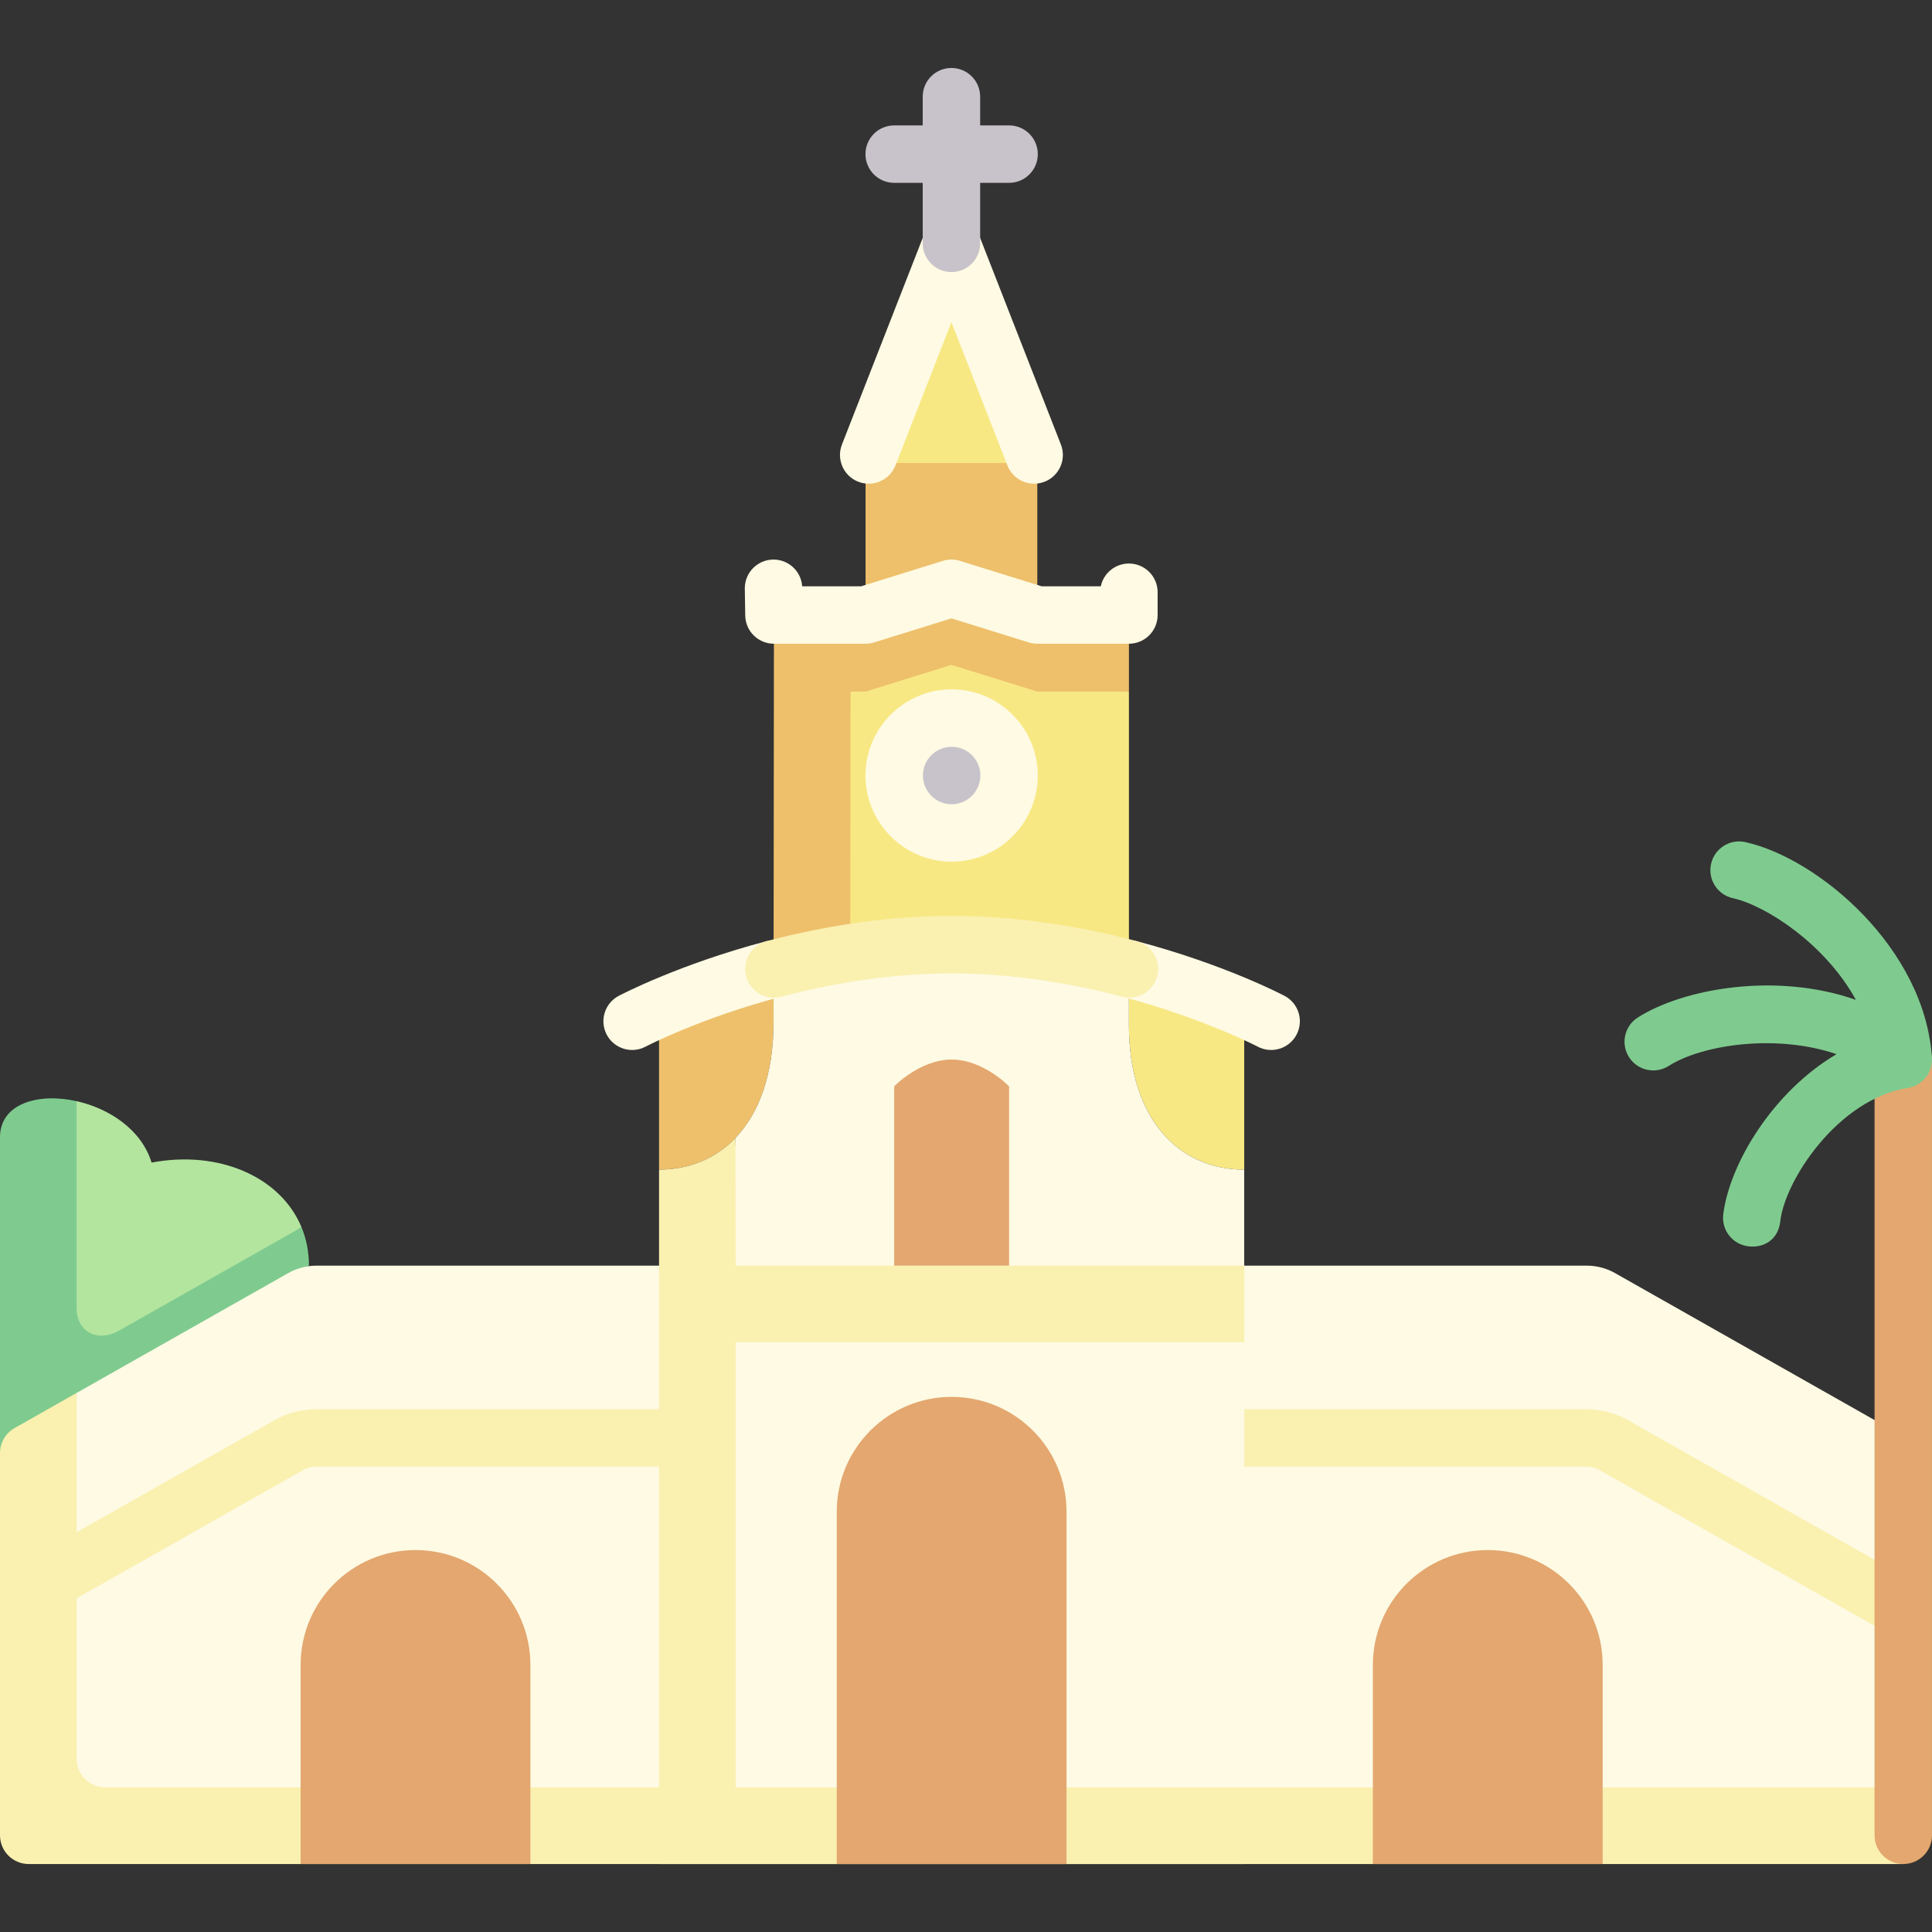 <svg id="Capa_1" enable-background="new 0 0 504.501 504.501" height="512" viewBox="0 0 504.501 504.501" width="512" xmlns="http://www.w3.org/2000/svg"><rect x="0" y="0" width="504.501" height="504.501" fill="#333333" stroke="none"/><g><path d="m270.048 118.805-21.602-55.257-21.602 55.257c-.267.683-.468 1.388-.605 2.105l22.208 10 22.207-10c-.137-.717-.339-1.422-.606-2.105z" fill="#f8e883"/><path d="m226.239 120.91c-.143.743-.217 1.5-.217 2.26v55.427h44.849v-55.427c0-.76-.074-1.517-.217-2.26z" fill="#eec06b"/><path d="m324.901 305.428v-41.68l.401-.19c-6.415-2.821-17.122-7.055-30.508-10.577v14.976c.107 24.431 13.148 37.471 30.107 37.471z" fill="#f8e883"/><path d="m201.992 266.922.014-13.887c-13.117 3.465-23.646 7.607-30.056 10.412l.148.3v41.678c16.908-.054 29.894-13.091 29.894-38.503z" fill="#eec06b"/><path d="m214.169 165.414 7.861 87.567h72.765v-72.384z" fill="#f8e883"/><path d="m270.871 160.597-22.425-6.979-22.423 6.979h-23.924l-.093 92.438 20.024-.054.069-72.384h3.924l22.423-6.979 22.425 6.979h23.924v-20z" fill="#eec06b"/><path d="m78.738 320.474c-5.44-13.164-21.605-20.235-39.158-16.885-2.633-8.649-11.131-14.154-19.58-16.043l-8.5 78.202z" fill="#b3e59f"/><path d="m31.134 347.435c-5.618 3.182-11.134.48-11.134-6.021 0-4.377 0-34.593 0-53.869-10.033-2.244-20 .616-20 9.435v82.46l80.677-48.944c0-3.629-.685-6.987-1.939-10.021-16.363 9.266-38.699 21.916-47.604 26.96z" fill="#7fcb8f"/><path d="m493.196 372.913-71.457-40.47c-2.255-1.277-4.801-1.948-7.392-1.948h-331.695c-2.591 0-5.138.671-7.392 1.948l-55.26 31.297-10 113.013 487-10v-87.313c0-2.702-1.453-5.195-3.804-6.527z" fill="#fefae3"/><path d="m20 459.253v-95.513l-16.196 9.173c-2.351 1.332-3.804 3.825-3.804 6.527v99.813c0 4.142 3.357 7.5 7.5 7.5h489.5v-20h-469.5c-4.143 0-7.5-3.358-7.5-7.5z" fill="#faf0b0"/><path d="m425.236 370.918c-3.374-1.912-7.208-2.922-11.088-2.922h-331.496c-3.88 0-7.714 1.01-11.088 2.922l-71.564 40.531v17.239l78.958-44.719c1.124-.637 2.401-.973 3.694-.973h331.496c1.293 0 2.57.336 3.694.973l78.958 44.719v-17.239z" fill="#faf0b0"/><path d="m324.901 305.428c-16.959 0-30-13.04-30.107-37.471v-14.976c-13.31-3.501-29.268-6.298-46.295-6.298-17.112 0-33.144 2.826-46.494 6.352l-.014 13.887c0 13.725-3.793 23.832-9.94 30.241l-9.953 179.589 142.803-10z" fill="#fefae3"/><path d="m192.099 350.496h132.803v-20h-132.803l-.047-33.332c-5.235 5.458-12.177 8.236-19.953 8.262v181.328h152.803v-20h-132.803z" fill="#faf0b0"/><path d="m263.5 330.496v-46.813s-6.716-7-15-7-15 7-15 7v46.813z" fill="#e3a76f"/><path d="m278.5 486.753s0-75.417 0-91.985-13.432-30-30-30-30 13.432-30 30v91.985z" fill="#e3a76f"/><path d="m138.5 486.753s0-35.417 0-51.985-13.432-30-30-30-30 13.432-30 30v51.985z" fill="#e3a76f"/><path d="m418.5 486.753s0-35.417 0-51.985-13.432-30-30-30-30 13.432-30 30v51.985z" fill="#e3a76f"/><circle cx="248.5" cy="202.507" fill="#c8c3ca" r="15"/><path d="m497 486.753c-4.143 0-7.5-3.358-7.5-7.5v-202.57c0-4.142 3.357-7.5 7.5-7.5s7.5 3.358 7.5 7.5v202.57c0 4.142-3.357 7.5-7.5 7.5z" fill="#e3a76f"/><path d="m464.878 318.942c1.166-10.645 15.003-31.928 33.306-34.853 3.823-.611 6.554-4.033 6.301-7.896-1.874-28.591-29.643-52.057-48.727-56.295-4.049-.9-8.05 1.653-8.947 5.696-.898 4.044 1.652 8.05 5.695 8.948 8.786 1.951 24.221 12.131 32.12 26.549-20.767-7.304-45.043-2.971-56.941 4.603-3.494 2.224-4.523 6.86-2.3 10.354 2.225 3.495 6.862 4.524 10.354 2.299 8.82-5.613 28.23-8.428 43.827-3.072-16.581 9.782-27.898 28.53-29.571 41.791-.518 4.109 2.394 7.861 6.503 8.379s7.858-1.737 8.38-6.503z" fill="#7fcb8f"/><g fill="#fefae3"><path d="m270.05 126.307c-2.998 0-5.83-1.81-6.987-4.771l-14.616-37.389-14.616 37.389c-1.508 3.858-5.858 5.762-9.716 4.255-3.858-1.508-5.763-5.858-4.255-9.716l21.602-55.257c1.125-2.876 3.897-4.769 6.985-4.769s5.86 1.893 6.985 4.769l21.602 55.257c1.508 3.858-.396 8.208-4.255 9.716-.897.35-1.821.516-2.729.516z"/><path d="m294.795 168.097h-23.924c-.756 0-1.507-.114-2.229-.339l-20.196-6.286-20.195 6.286c-.722.225-1.473.339-2.229.339h-23.924c-4.098 0-7.437-3.289-7.499-7.386l-.106-6.979c-.063-4.142 3.243-7.55 7.385-7.613.039 0 .078-.001.116-.001 3.953 0 7.212 3.068 7.48 6.979h15.407l21.336-6.641c1.451-.452 3.006-.452 4.457 0l21.336 6.641h15.445c.716-3.396 3.729-5.945 7.339-5.945 4.143 0 7.5 3.358 7.5 7.5v5.945c.001 4.142-3.356 7.5-7.499 7.5z"/><path d="m248.5 225.007c-12.406 0-22.5-10.093-22.5-22.5s10.094-22.5 22.5-22.5 22.5 10.093 22.5 22.5-10.094 22.5-22.5 22.5zm0-30c-4.136 0-7.5 3.364-7.5 7.5s3.364 7.5 7.5 7.5 7.5-3.364 7.5-7.5-3.364-7.5-7.5-7.5z"/><path d="m168.555 273.318c-3.664 1.927-8.195.518-10.125-3.143-1.928-3.663-.527-8.194 3.134-10.125.636-.335 15.827-8.282 38.615-14.291 4.005-1.055 8.108 1.334 9.164 5.34 1.057 4.005-1.334 8.108-5.34 9.164-21.024 5.544-35.306 12.981-35.448 13.055z"/><path d="m328.445 273.318c3.664 1.927 8.195.518 10.125-3.143 1.928-3.663.527-8.194-3.134-10.125-.636-.335-15.827-8.282-38.615-14.291-4.005-1.055-8.108 1.334-9.164 5.34-1.057 4.005 1.334 8.108 5.34 9.164 21.024 5.544 35.306 12.981 35.448 13.055z"/></g><path d="m292.997 260.263c4.006 1.056 8.109-1.335 9.164-5.34 1.057-4.005-1.334-8.108-5.34-9.164-16.547-4.364-32.805-6.576-48.321-6.576s-31.774 2.212-48.321 6.576c-4.006 1.056-6.396 5.159-5.34 9.164s5.16 6.395 9.164 5.34c15.3-4.034 30.271-6.08 44.497-6.08s29.197 2.046 44.497 6.08z" fill="#faf0b0"/><path d="m248.446 71.047c-4.143 0-7.5-3.358-7.5-7.5v-15.8h-7.446c-4.143 0-7.5-3.358-7.5-7.5s3.357-7.5 7.5-7.5h7.446v-7.5c0-4.142 3.357-7.5 7.5-7.5s7.5 3.358 7.5 7.5v7.5h7.554c4.143 0 7.5 3.358 7.5 7.5s-3.357 7.5-7.5 7.5h-7.554v15.8c0 4.142-3.357 7.5-7.5 7.5z" fill="#c8c3ca"/></g></svg>